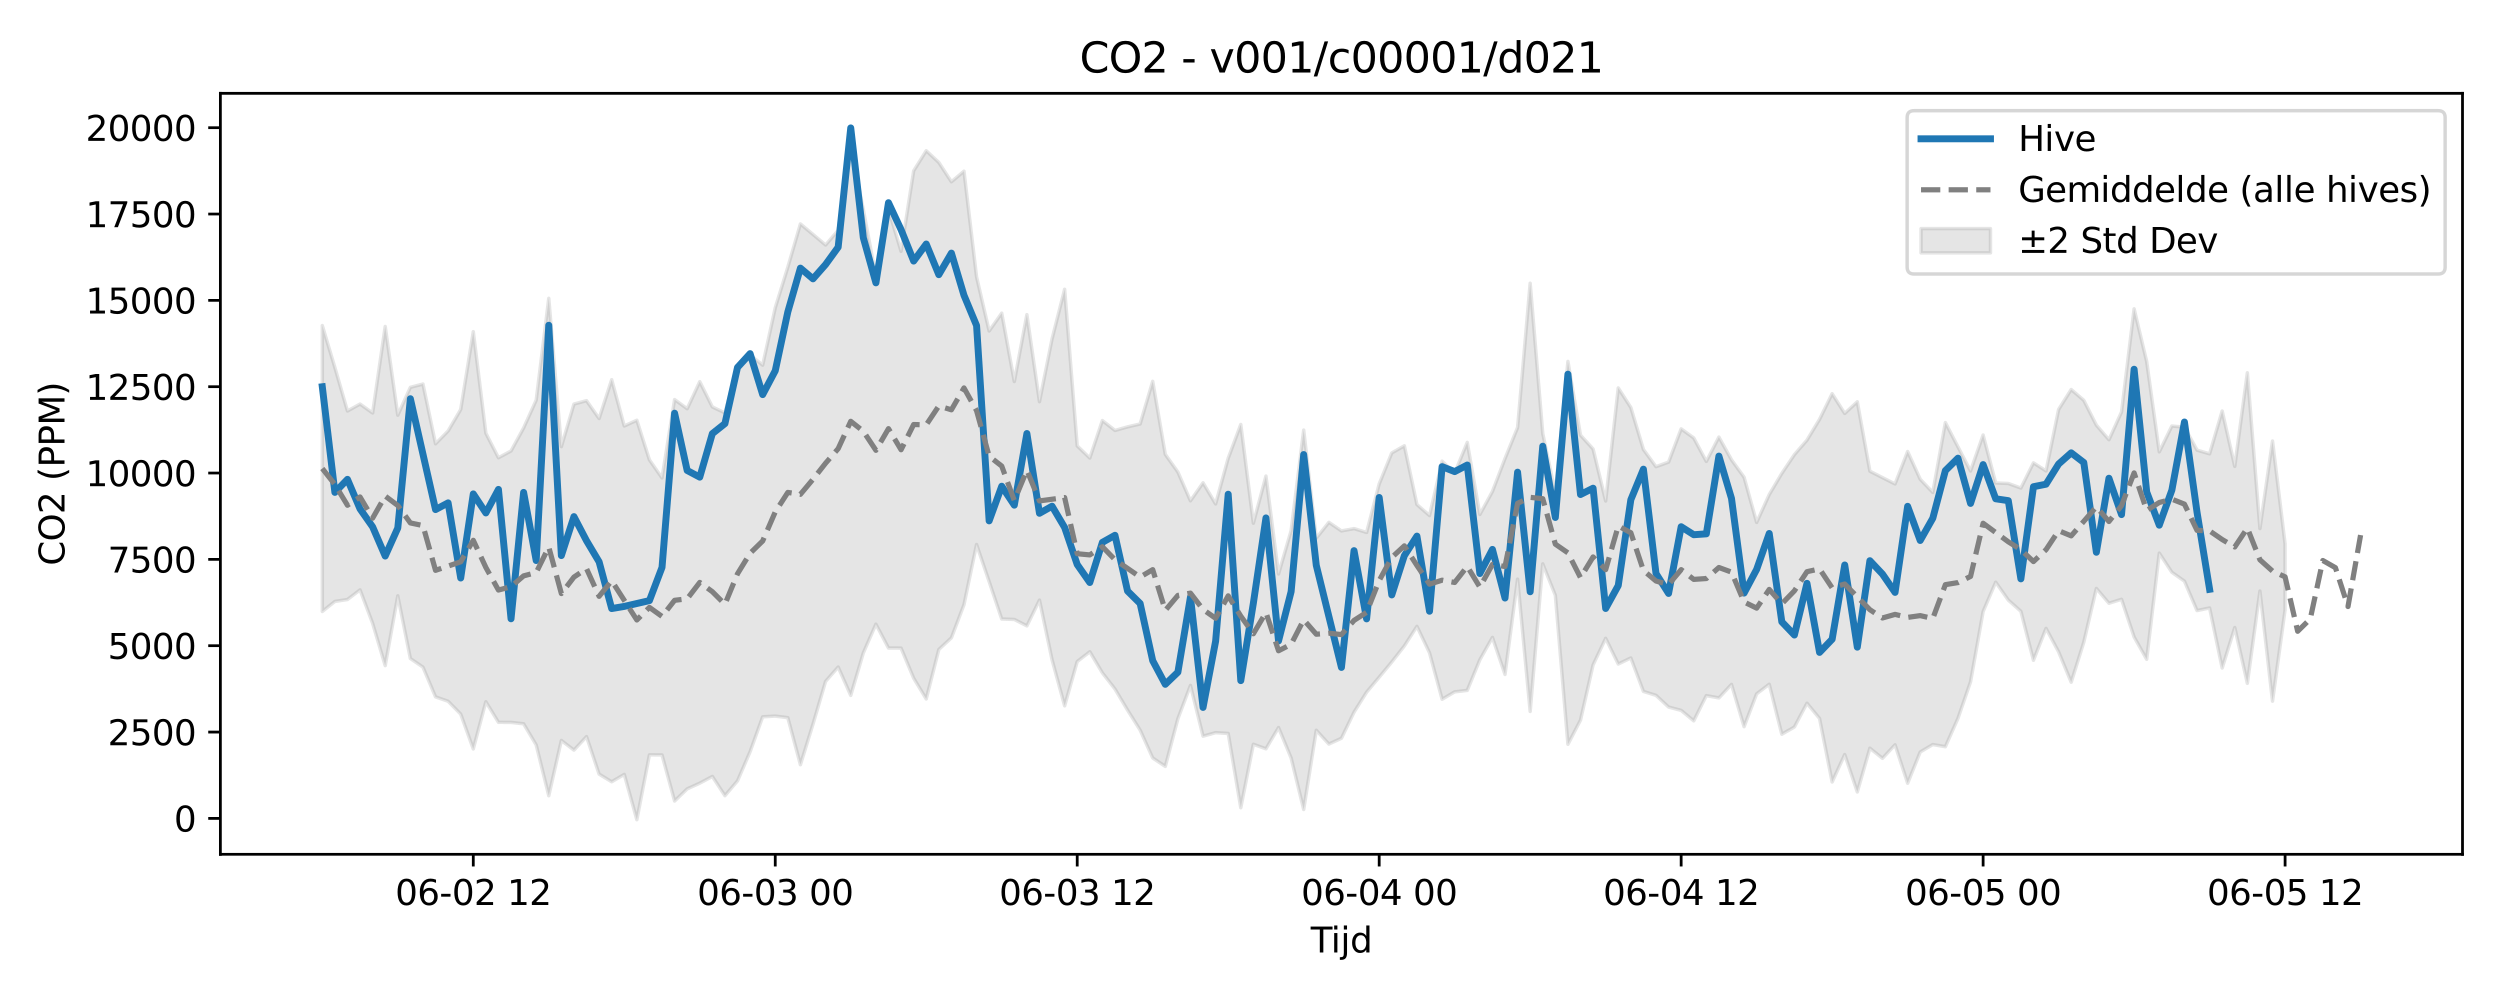 <?xml version="1.0" encoding="utf-8" standalone="no"?>
<!DOCTYPE svg PUBLIC "-//W3C//DTD SVG 1.1//EN"
  "http://www.w3.org/Graphics/SVG/1.1/DTD/svg11.dtd">
<svg xmlns:xlink="http://www.w3.org/1999/xlink" width="720pt" height="288pt" viewBox="0 0 720 288" xmlns="http://www.w3.org/2000/svg" version="1.1">
 <defs>
  <style type="text/css">*{stroke-linejoin: round; stroke-linecap: butt}</style>
 </defs>
 <g id="figure_1">
  <g id="patch_1">
   <path d="M 0 288 
L 720 288 
L 720 0 
L 0 0 
z
" style="fill: #ffffff"/>
  </g>
  <g id="axes_1">
   <g id="patch_2">
    <path d="M 63.47 246.04 
L 709.2 246.04 
L 709.2 26.88 
L 63.47 26.88 
z
" style="fill: #ffffff"/>
   </g>
   <g id="FillBetweenPolyCollection_1">
    <defs>
     <path id="m74f968ce36" d="M 92.821 -194.246 
L 92.821 -111.891 
L 96.445 -114.785 
L 100.069 -115.34 
L 103.692 -118.116 
L 107.316 -108.481 
L 110.939 -96.295 
L 114.563 -116.416 
L 118.187 -98.344 
L 121.81 -95.873 
L 125.434 -87.3 
L 129.058 -86.034 
L 132.681 -82.341 
L 136.305 -72.299 
L 139.928 -85.9 
L 143.552 -79.968 
L 147.176 -79.944 
L 150.799 -79.55 
L 154.423 -73.459 
L 158.047 -58.83 
L 161.67 -74.75 
L 165.294 -71.967 
L 168.917 -75.853 
L 172.541 -65.052 
L 176.165 -62.847 
L 179.788 -64.97 
L 183.412 -51.922 
L 187.036 -70.593 
L 190.659 -70.582 
L 194.283 -57.301 
L 197.906 -60.8 
L 201.53 -62.443 
L 205.154 -64.38 
L 208.777 -58.839 
L 212.401 -63.106 
L 216.025 -71.505 
L 219.648 -81.553 
L 223.272 -81.762 
L 226.895 -81.31 
L 230.519 -67.755 
L 234.143 -79.455 
L 237.766 -91.754 
L 241.39 -95.891 
L 245.014 -87.722 
L 248.637 -99.957 
L 252.261 -108.233 
L 255.884 -101.363 
L 259.508 -101.342 
L 263.132 -92.684 
L 266.755 -86.697 
L 270.379 -100.947 
L 274.003 -104.306 
L 277.626 -113.845 
L 281.25 -131.186 
L 284.873 -120.507 
L 288.497 -109.723 
L 292.121 -109.598 
L 295.744 -107.746 
L 299.368 -115.176 
L 302.992 -97.993 
L 306.615 -84.719 
L 310.239 -97.469 
L 313.862 -100.29 
L 317.486 -94.214 
L 321.11 -89.571 
L 324.733 -83.487 
L 328.357 -77.73 
L 331.981 -69.703 
L 335.604 -67.267 
L 339.228 -80.993 
L 342.851 -90.599 
L 346.475 -75.983 
L 350.099 -76.99 
L 353.722 -76.768 
L 357.346 -55.369 
L 360.97 -73.651 
L 364.593 -72.336 
L 368.217 -78.468 
L 371.84 -69.714 
L 375.464 -54.865 
L 379.088 -77.68 
L 382.711 -73.712 
L 386.335 -75.381 
L 389.959 -82.886 
L 393.582 -88.649 
L 397.206 -92.972 
L 400.83 -97.342 
L 404.453 -101.967 
L 408.077 -107.599 
L 411.7 -99.992 
L 415.324 -86.612 
L 418.948 -88.747 
L 422.571 -89.165 
L 426.195 -97.981 
L 429.819 -104.418 
L 433.442 -93.757 
L 437.066 -121.214 
L 440.689 -83.097 
L 444.313 -125.61 
L 447.937 -116.553 
L 451.56 -73.64 
L 455.184 -80.612 
L 458.808 -96.494 
L 462.431 -104.163 
L 466.055 -96.763 
L 469.678 -98.507 
L 473.302 -88.872 
L 476.926 -87.737 
L 480.549 -84.371 
L 484.173 -83.411 
L 487.797 -80.397 
L 491.42 -87.655 
L 495.044 -87 
L 498.667 -90.883 
L 502.291 -78.708 
L 505.915 -88.174 
L 509.538 -90.936 
L 513.162 -76.537 
L 516.786 -78.619 
L 520.409 -85.468 
L 524.033 -81.078 
L 527.656 -62.78 
L 531.28 -70.69 
L 534.904 -59.916 
L 538.527 -72.518 
L 542.151 -69.596 
L 545.775 -73.492 
L 549.398 -62.424 
L 553.022 -71.422 
L 556.645 -73.569 
L 560.269 -72.946 
L 563.893 -81.122 
L 567.516 -91.634 
L 571.14 -111.877 
L 574.764 -120.332 
L 578.387 -115.173 
L 582.011 -111.949 
L 585.634 -97.837 
L 589.258 -107.019 
L 592.882 -100.262 
L 596.505 -91.519 
L 600.129 -103.042 
L 603.753 -118.526 
L 607.376 -114.26 
L 611 -115.404 
L 614.623 -104.545 
L 618.247 -98.116 
L 621.871 -128.703 
L 625.494 -123.183 
L 629.118 -120.629 
L 632.742 -112.153 
L 636.365 -112.91 
L 639.989 -95.603 
L 643.612 -107.268 
L 647.236 -91.205 
L 650.86 -117.789 
L 654.483 -86.057 
L 658.107 -112.407 
L 658.107 -131.32 
L 658.107 -131.32 
L 654.483 -160.994 
L 650.86 -135.765 
L 647.236 -180.641 
L 643.612 -153.673 
L 639.989 -169.626 
L 636.365 -157.298 
L 632.742 -158.369 
L 629.118 -164.994 
L 625.494 -165.298 
L 621.871 -157.861 
L 618.247 -183.862 
L 614.623 -199.056 
L 611 -169.341 
L 607.376 -161.353 
L 603.753 -165.562 
L 600.129 -172.712 
L 596.505 -175.82 
L 592.882 -170.079 
L 589.258 -152.375 
L 585.634 -154.698 
L 582.011 -147.442 
L 578.387 -148.76 
L 574.764 -148.907 
L 571.14 -162.726 
L 567.516 -152.344 
L 563.893 -159.309 
L 560.269 -166.296 
L 556.645 -146.176 
L 553.022 -149.982 
L 549.398 -157.962 
L 545.775 -148.62 
L 542.151 -150.451 
L 538.527 -152.296 
L 534.904 -172.295 
L 531.28 -168.929 
L 527.656 -174.617 
L 524.033 -167.242 
L 520.409 -161.242 
L 516.786 -157.061 
L 513.162 -151.662 
L 509.538 -145.555 
L 505.915 -137.543 
L 502.291 -150.561 
L 498.667 -155.587 
L 495.044 -162.12 
L 491.42 -155.106 
L 487.797 -161.873 
L 484.173 -164.482 
L 480.549 -154.914 
L 476.926 -153.594 
L 473.302 -158.556 
L 469.678 -170.641 
L 466.055 -176.27 
L 462.431 -143.72 
L 458.808 -158.698 
L 455.184 -162.67 
L 451.56 -183.915 
L 447.937 -146.016 
L 444.313 -163.141 
L 440.689 -206.437 
L 437.066 -164.882 
L 433.442 -155.926 
L 429.819 -146.456 
L 426.195 -139.817 
L 422.571 -160.589 
L 418.948 -151.75 
L 415.324 -155.195 
L 411.7 -139.521 
L 408.077 -142.686 
L 404.453 -159.617 
L 400.83 -157.55 
L 397.206 -148.627 
L 393.582 -134.655 
L 389.959 -135.765 
L 386.335 -135.1 
L 382.711 -137.574 
L 379.088 -133.007 
L 375.464 -164.144 
L 371.84 -135.158 
L 368.217 -122.69 
L 364.593 -150.896 
L 360.97 -137.312 
L 357.346 -165.748 
L 353.722 -156.031 
L 350.099 -142.867 
L 346.475 -148.955 
L 342.851 -143.761 
L 339.228 -152.057 
L 335.604 -157.145 
L 331.981 -178.179 
L 328.357 -165.894 
L 324.733 -165.059 
L 321.11 -164.031 
L 317.486 -166.886 
L 313.862 -156.085 
L 310.239 -159.582 
L 306.615 -204.687 
L 302.992 -190.388 
L 299.368 -172.301 
L 295.744 -197.388 
L 292.121 -178.105 
L 288.497 -197.814 
L 284.873 -192.677 
L 281.25 -208.274 
L 277.626 -238.7 
L 274.003 -235.642 
L 270.379 -241.219 
L 266.755 -244.584 
L 263.132 -238.794 
L 259.508 -215.61 
L 255.884 -227.721 
L 252.261 -208.386 
L 248.637 -227.649 
L 245.014 -245.606 
L 241.39 -221.67 
L 237.766 -217.438 
L 234.143 -220.491 
L 230.519 -223.511 
L 226.895 -211.056 
L 223.272 -199.365 
L 219.648 -182.833 
L 216.025 -185.805 
L 212.401 -182.407 
L 208.777 -169.086 
L 205.154 -170.809 
L 201.53 -178.085 
L 197.906 -170.284 
L 194.283 -172.922 
L 190.659 -150.357 
L 187.036 -155.556 
L 183.412 -166.971 
L 179.788 -165.318 
L 176.165 -178.646 
L 172.541 -167.464 
L 168.917 -172.612 
L 165.294 -171.626 
L 161.67 -159.367 
L 158.047 -202.087 
L 154.423 -172.755 
L 150.799 -164.746 
L 147.176 -158.124 
L 143.552 -156.163 
L 139.928 -163.249 
L 136.305 -192.484 
L 132.681 -170.054 
L 129.058 -163.88 
L 125.434 -160.179 
L 121.81 -177.398 
L 118.187 -176.446 
L 114.563 -168.419 
L 110.939 -193.973 
L 107.316 -169.059 
L 103.692 -171.634 
L 100.069 -169.63 
L 96.445 -182.153 
L 92.821 -194.246 
z
" style="stroke: #808080; stroke-opacity: 0.2"/>
    </defs>
    <g clip-path="url(#p06d16d269c)">
     <use xlink:href="#m74f968ce36" x="0" y="288" style="fill: #808080; fill-opacity: 0.2; stroke: #808080; stroke-opacity: 0.2"/>
    </g>
   </g>
   <g id="matplotlib.axis_1">
    <g id="xtick_1">
     <g id="line2d_1">
      <defs>
       <path id="meab3cbb6ce" d="M 0 0 
L 0 3.5 
" style="stroke: #000000; stroke-width: 0.8"/>
      </defs>
      <g>
       <use xlink:href="#meab3cbb6ce" x="136.305" y="246.04" style="stroke: #000000; stroke-width: 0.8"/>
      </g>
     </g>
     <g id="text_1">
      <!-- 06-02 12 -->
      <g transform="translate(113.824 260.638) scale(0.1 -0.1)">
       <defs>
        <path id="DejaVuSans-30" d="M 2034 4250 
Q 1547 4250 1301 3770 
Q 1056 3291 1056 2328 
Q 1056 1369 1301 889 
Q 1547 409 2034 409 
Q 2525 409 2770 889 
Q 3016 1369 3016 2328 
Q 3016 3291 2770 3770 
Q 2525 4250 2034 4250 
z
M 2034 4750 
Q 2819 4750 3233 4129 
Q 3647 3509 3647 2328 
Q 3647 1150 3233 529 
Q 2819 -91 2034 -91 
Q 1250 -91 836 529 
Q 422 1150 422 2328 
Q 422 3509 836 4129 
Q 1250 4750 2034 4750 
z
" transform="scale(0.016)"/>
        <path id="DejaVuSans-36" d="M 2113 2584 
Q 1688 2584 1439 2293 
Q 1191 2003 1191 1497 
Q 1191 994 1439 701 
Q 1688 409 2113 409 
Q 2538 409 2786 701 
Q 3034 994 3034 1497 
Q 3034 2003 2786 2293 
Q 2538 2584 2113 2584 
z
M 3366 4563 
L 3366 3988 
Q 3128 4100 2886 4159 
Q 2644 4219 2406 4219 
Q 1781 4219 1451 3797 
Q 1122 3375 1075 2522 
Q 1259 2794 1537 2939 
Q 1816 3084 2150 3084 
Q 2853 3084 3261 2657 
Q 3669 2231 3669 1497 
Q 3669 778 3244 343 
Q 2819 -91 2113 -91 
Q 1303 -91 875 529 
Q 447 1150 447 2328 
Q 447 3434 972 4092 
Q 1497 4750 2381 4750 
Q 2619 4750 2861 4703 
Q 3103 4656 3366 4563 
z
" transform="scale(0.016)"/>
        <path id="DejaVuSans-2d" d="M 313 2009 
L 1997 2009 
L 1997 1497 
L 313 1497 
L 313 2009 
z
" transform="scale(0.016)"/>
        <path id="DejaVuSans-32" d="M 1228 531 
L 3431 531 
L 3431 0 
L 469 0 
L 469 531 
Q 828 903 1448 1529 
Q 2069 2156 2228 2338 
Q 2531 2678 2651 2914 
Q 2772 3150 2772 3378 
Q 2772 3750 2511 3984 
Q 2250 4219 1831 4219 
Q 1534 4219 1204 4116 
Q 875 4013 500 3803 
L 500 4441 
Q 881 4594 1212 4672 
Q 1544 4750 1819 4750 
Q 2544 4750 2975 4387 
Q 3406 4025 3406 3419 
Q 3406 3131 3298 2873 
Q 3191 2616 2906 2266 
Q 2828 2175 2409 1742 
Q 1991 1309 1228 531 
z
" transform="scale(0.016)"/>
        <path id="DejaVuSans-20" transform="scale(0.016)"/>
        <path id="DejaVuSans-31" d="M 794 531 
L 1825 531 
L 1825 4091 
L 703 3866 
L 703 4441 
L 1819 4666 
L 2450 4666 
L 2450 531 
L 3481 531 
L 3481 0 
L 794 0 
L 794 531 
z
" transform="scale(0.016)"/>
       </defs>
       <use xlink:href="#DejaVuSans-30"/>
       <use xlink:href="#DejaVuSans-36" transform="translate(63.623 0)"/>
       <use xlink:href="#DejaVuSans-2d" transform="translate(127.246 0)"/>
       <use xlink:href="#DejaVuSans-30" transform="translate(163.33 0)"/>
       <use xlink:href="#DejaVuSans-32" transform="translate(226.953 0)"/>
       <use xlink:href="#DejaVuSans-20" transform="translate(290.576 0)"/>
       <use xlink:href="#DejaVuSans-31" transform="translate(322.363 0)"/>
       <use xlink:href="#DejaVuSans-32" transform="translate(385.986 0)"/>
      </g>
     </g>
    </g>
    <g id="xtick_2">
     <g id="line2d_2">
      <g>
       <use xlink:href="#meab3cbb6ce" x="223.272" y="246.04" style="stroke: #000000; stroke-width: 0.8"/>
      </g>
     </g>
     <g id="text_2">
      <!-- 06-03 00 -->
      <g transform="translate(200.791 260.638) scale(0.1 -0.1)">
       <defs>
        <path id="DejaVuSans-33" d="M 2597 2516 
Q 3050 2419 3304 2112 
Q 3559 1806 3559 1356 
Q 3559 666 3084 287 
Q 2609 -91 1734 -91 
Q 1441 -91 1130 -33 
Q 819 25 488 141 
L 488 750 
Q 750 597 1062 519 
Q 1375 441 1716 441 
Q 2309 441 2620 675 
Q 2931 909 2931 1356 
Q 2931 1769 2642 2001 
Q 2353 2234 1838 2234 
L 1294 2234 
L 1294 2753 
L 1863 2753 
Q 2328 2753 2575 2939 
Q 2822 3125 2822 3475 
Q 2822 3834 2567 4026 
Q 2313 4219 1838 4219 
Q 1578 4219 1281 4162 
Q 984 4106 628 3988 
L 628 4550 
Q 988 4650 1302 4700 
Q 1616 4750 1894 4750 
Q 2613 4750 3031 4423 
Q 3450 4097 3450 3541 
Q 3450 3153 3228 2886 
Q 3006 2619 2597 2516 
z
" transform="scale(0.016)"/>
       </defs>
       <use xlink:href="#DejaVuSans-30"/>
       <use xlink:href="#DejaVuSans-36" transform="translate(63.623 0)"/>
       <use xlink:href="#DejaVuSans-2d" transform="translate(127.246 0)"/>
       <use xlink:href="#DejaVuSans-30" transform="translate(163.33 0)"/>
       <use xlink:href="#DejaVuSans-33" transform="translate(226.953 0)"/>
       <use xlink:href="#DejaVuSans-20" transform="translate(290.576 0)"/>
       <use xlink:href="#DejaVuSans-30" transform="translate(322.363 0)"/>
       <use xlink:href="#DejaVuSans-30" transform="translate(385.986 0)"/>
      </g>
     </g>
    </g>
    <g id="xtick_3">
     <g id="line2d_3">
      <g>
       <use xlink:href="#meab3cbb6ce" x="310.239" y="246.04" style="stroke: #000000; stroke-width: 0.8"/>
      </g>
     </g>
     <g id="text_3">
      <!-- 06-03 12 -->
      <g transform="translate(287.758 260.638) scale(0.1 -0.1)">
       <use xlink:href="#DejaVuSans-30"/>
       <use xlink:href="#DejaVuSans-36" transform="translate(63.623 0)"/>
       <use xlink:href="#DejaVuSans-2d" transform="translate(127.246 0)"/>
       <use xlink:href="#DejaVuSans-30" transform="translate(163.33 0)"/>
       <use xlink:href="#DejaVuSans-33" transform="translate(226.953 0)"/>
       <use xlink:href="#DejaVuSans-20" transform="translate(290.576 0)"/>
       <use xlink:href="#DejaVuSans-31" transform="translate(322.363 0)"/>
       <use xlink:href="#DejaVuSans-32" transform="translate(385.986 0)"/>
      </g>
     </g>
    </g>
    <g id="xtick_4">
     <g id="line2d_4">
      <g>
       <use xlink:href="#meab3cbb6ce" x="397.206" y="246.04" style="stroke: #000000; stroke-width: 0.8"/>
      </g>
     </g>
     <g id="text_4">
      <!-- 06-04 00 -->
      <g transform="translate(374.725 260.638) scale(0.1 -0.1)">
       <defs>
        <path id="DejaVuSans-34" d="M 2419 4116 
L 825 1625 
L 2419 1625 
L 2419 4116 
z
M 2253 4666 
L 3047 4666 
L 3047 1625 
L 3713 1625 
L 3713 1100 
L 3047 1100 
L 3047 0 
L 2419 0 
L 2419 1100 
L 313 1100 
L 313 1709 
L 2253 4666 
z
" transform="scale(0.016)"/>
       </defs>
       <use xlink:href="#DejaVuSans-30"/>
       <use xlink:href="#DejaVuSans-36" transform="translate(63.623 0)"/>
       <use xlink:href="#DejaVuSans-2d" transform="translate(127.246 0)"/>
       <use xlink:href="#DejaVuSans-30" transform="translate(163.33 0)"/>
       <use xlink:href="#DejaVuSans-34" transform="translate(226.953 0)"/>
       <use xlink:href="#DejaVuSans-20" transform="translate(290.576 0)"/>
       <use xlink:href="#DejaVuSans-30" transform="translate(322.363 0)"/>
       <use xlink:href="#DejaVuSans-30" transform="translate(385.986 0)"/>
      </g>
     </g>
    </g>
    <g id="xtick_5">
     <g id="line2d_5">
      <g>
       <use xlink:href="#meab3cbb6ce" x="484.173" y="246.04" style="stroke: #000000; stroke-width: 0.8"/>
      </g>
     </g>
     <g id="text_5">
      <!-- 06-04 12 -->
      <g transform="translate(461.692 260.638) scale(0.1 -0.1)">
       <use xlink:href="#DejaVuSans-30"/>
       <use xlink:href="#DejaVuSans-36" transform="translate(63.623 0)"/>
       <use xlink:href="#DejaVuSans-2d" transform="translate(127.246 0)"/>
       <use xlink:href="#DejaVuSans-30" transform="translate(163.33 0)"/>
       <use xlink:href="#DejaVuSans-34" transform="translate(226.953 0)"/>
       <use xlink:href="#DejaVuSans-20" transform="translate(290.576 0)"/>
       <use xlink:href="#DejaVuSans-31" transform="translate(322.363 0)"/>
       <use xlink:href="#DejaVuSans-32" transform="translate(385.986 0)"/>
      </g>
     </g>
    </g>
    <g id="xtick_6">
     <g id="line2d_6">
      <g>
       <use xlink:href="#meab3cbb6ce" x="571.14" y="246.04" style="stroke: #000000; stroke-width: 0.8"/>
      </g>
     </g>
     <g id="text_6">
      <!-- 06-05 00 -->
      <g transform="translate(548.659 260.638) scale(0.1 -0.1)">
       <defs>
        <path id="DejaVuSans-35" d="M 691 4666 
L 3169 4666 
L 3169 4134 
L 1269 4134 
L 1269 2991 
Q 1406 3038 1543 3061 
Q 1681 3084 1819 3084 
Q 2600 3084 3056 2656 
Q 3513 2228 3513 1497 
Q 3513 744 3044 326 
Q 2575 -91 1722 -91 
Q 1428 -91 1123 -41 
Q 819 9 494 109 
L 494 744 
Q 775 591 1075 516 
Q 1375 441 1709 441 
Q 2250 441 2565 725 
Q 2881 1009 2881 1497 
Q 2881 1984 2565 2268 
Q 2250 2553 1709 2553 
Q 1456 2553 1204 2497 
Q 953 2441 691 2322 
L 691 4666 
z
" transform="scale(0.016)"/>
       </defs>
       <use xlink:href="#DejaVuSans-30"/>
       <use xlink:href="#DejaVuSans-36" transform="translate(63.623 0)"/>
       <use xlink:href="#DejaVuSans-2d" transform="translate(127.246 0)"/>
       <use xlink:href="#DejaVuSans-30" transform="translate(163.33 0)"/>
       <use xlink:href="#DejaVuSans-35" transform="translate(226.953 0)"/>
       <use xlink:href="#DejaVuSans-20" transform="translate(290.576 0)"/>
       <use xlink:href="#DejaVuSans-30" transform="translate(322.363 0)"/>
       <use xlink:href="#DejaVuSans-30" transform="translate(385.986 0)"/>
      </g>
     </g>
    </g>
    <g id="xtick_7">
     <g id="line2d_7">
      <g>
       <use xlink:href="#meab3cbb6ce" x="658.107" y="246.04" style="stroke: #000000; stroke-width: 0.8"/>
      </g>
     </g>
     <g id="text_7">
      <!-- 06-05 12 -->
      <g transform="translate(635.626 260.638) scale(0.1 -0.1)">
       <use xlink:href="#DejaVuSans-30"/>
       <use xlink:href="#DejaVuSans-36" transform="translate(63.623 0)"/>
       <use xlink:href="#DejaVuSans-2d" transform="translate(127.246 0)"/>
       <use xlink:href="#DejaVuSans-30" transform="translate(163.33 0)"/>
       <use xlink:href="#DejaVuSans-35" transform="translate(226.953 0)"/>
       <use xlink:href="#DejaVuSans-20" transform="translate(290.576 0)"/>
       <use xlink:href="#DejaVuSans-31" transform="translate(322.363 0)"/>
       <use xlink:href="#DejaVuSans-32" transform="translate(385.986 0)"/>
      </g>
     </g>
    </g>
    <g id="text_8">
     <!-- Tijd -->
     <g transform="translate(377.485 274.317) scale(0.1 -0.1)">
      <defs>
       <path id="DejaVuSans-54" d="M -19 4666 
L 3928 4666 
L 3928 4134 
L 2272 4134 
L 2272 0 
L 1638 0 
L 1638 4134 
L -19 4134 
L -19 4666 
z
" transform="scale(0.016)"/>
       <path id="DejaVuSans-69" d="M 603 3500 
L 1178 3500 
L 1178 0 
L 603 0 
L 603 3500 
z
M 603 4863 
L 1178 4863 
L 1178 4134 
L 603 4134 
L 603 4863 
z
" transform="scale(0.016)"/>
       <path id="DejaVuSans-6a" d="M 603 3500 
L 1178 3500 
L 1178 -63 
Q 1178 -731 923 -1031 
Q 669 -1331 103 -1331 
L -116 -1331 
L -116 -844 
L 38 -844 
Q 366 -844 484 -692 
Q 603 -541 603 -63 
L 603 3500 
z
M 603 4863 
L 1178 4863 
L 1178 4134 
L 603 4134 
L 603 4863 
z
" transform="scale(0.016)"/>
       <path id="DejaVuSans-64" d="M 2906 2969 
L 2906 4863 
L 3481 4863 
L 3481 0 
L 2906 0 
L 2906 525 
Q 2725 213 2448 61 
Q 2172 -91 1784 -91 
Q 1150 -91 751 415 
Q 353 922 353 1747 
Q 353 2572 751 3078 
Q 1150 3584 1784 3584 
Q 2172 3584 2448 3432 
Q 2725 3281 2906 2969 
z
M 947 1747 
Q 947 1113 1208 752 
Q 1469 391 1925 391 
Q 2381 391 2643 752 
Q 2906 1113 2906 1747 
Q 2906 2381 2643 2742 
Q 2381 3103 1925 3103 
Q 1469 3103 1208 2742 
Q 947 2381 947 1747 
z
" transform="scale(0.016)"/>
      </defs>
      <use xlink:href="#DejaVuSans-54"/>
      <use xlink:href="#DejaVuSans-69" transform="translate(57.959 0)"/>
      <use xlink:href="#DejaVuSans-6a" transform="translate(85.742 0)"/>
      <use xlink:href="#DejaVuSans-64" transform="translate(113.525 0)"/>
     </g>
    </g>
   </g>
   <g id="matplotlib.axis_2">
    <g id="ytick_1">
     <g id="line2d_8">
      <defs>
       <path id="m373fa37da3" d="M 0 0 
L -3.5 0 
" style="stroke: #000000; stroke-width: 0.8"/>
      </defs>
      <g>
       <use xlink:href="#m373fa37da3" x="63.47" y="235.693" style="stroke: #000000; stroke-width: 0.8"/>
      </g>
     </g>
     <g id="text_9">
      <!-- 0 -->
      <g transform="translate(50.108 239.492) scale(0.1 -0.1)">
       <use xlink:href="#DejaVuSans-30"/>
      </g>
     </g>
    </g>
    <g id="ytick_2">
     <g id="line2d_9">
      <g>
       <use xlink:href="#m373fa37da3" x="63.47" y="210.828" style="stroke: #000000; stroke-width: 0.8"/>
      </g>
     </g>
     <g id="text_10">
      <!-- 2500 -->
      <g transform="translate(31.02 214.627) scale(0.1 -0.1)">
       <use xlink:href="#DejaVuSans-32"/>
       <use xlink:href="#DejaVuSans-35" transform="translate(63.623 0)"/>
       <use xlink:href="#DejaVuSans-30" transform="translate(127.246 0)"/>
       <use xlink:href="#DejaVuSans-30" transform="translate(190.869 0)"/>
      </g>
     </g>
    </g>
    <g id="ytick_3">
     <g id="line2d_10">
      <g>
       <use xlink:href="#m373fa37da3" x="63.47" y="185.963" style="stroke: #000000; stroke-width: 0.8"/>
      </g>
     </g>
     <g id="text_11">
      <!-- 5000 -->
      <g transform="translate(31.02 189.763) scale(0.1 -0.1)">
       <use xlink:href="#DejaVuSans-35"/>
       <use xlink:href="#DejaVuSans-30" transform="translate(63.623 0)"/>
       <use xlink:href="#DejaVuSans-30" transform="translate(127.246 0)"/>
       <use xlink:href="#DejaVuSans-30" transform="translate(190.869 0)"/>
      </g>
     </g>
    </g>
    <g id="ytick_4">
     <g id="line2d_11">
      <g>
       <use xlink:href="#m373fa37da3" x="63.47" y="161.099" style="stroke: #000000; stroke-width: 0.8"/>
      </g>
     </g>
     <g id="text_12">
      <!-- 7500 -->
      <g transform="translate(31.02 164.898) scale(0.1 -0.1)">
       <defs>
        <path id="DejaVuSans-37" d="M 525 4666 
L 3525 4666 
L 3525 4397 
L 1831 0 
L 1172 0 
L 2766 4134 
L 525 4134 
L 525 4666 
z
" transform="scale(0.016)"/>
       </defs>
       <use xlink:href="#DejaVuSans-37"/>
       <use xlink:href="#DejaVuSans-35" transform="translate(63.623 0)"/>
       <use xlink:href="#DejaVuSans-30" transform="translate(127.246 0)"/>
       <use xlink:href="#DejaVuSans-30" transform="translate(190.869 0)"/>
      </g>
     </g>
    </g>
    <g id="ytick_5">
     <g id="line2d_12">
      <g>
       <use xlink:href="#m373fa37da3" x="63.47" y="136.234" style="stroke: #000000; stroke-width: 0.8"/>
      </g>
     </g>
     <g id="text_13">
      <!-- 10000 -->
      <g transform="translate(24.657 140.033) scale(0.1 -0.1)">
       <use xlink:href="#DejaVuSans-31"/>
       <use xlink:href="#DejaVuSans-30" transform="translate(63.623 0)"/>
       <use xlink:href="#DejaVuSans-30" transform="translate(127.246 0)"/>
       <use xlink:href="#DejaVuSans-30" transform="translate(190.869 0)"/>
       <use xlink:href="#DejaVuSans-30" transform="translate(254.492 0)"/>
      </g>
     </g>
    </g>
    <g id="ytick_6">
     <g id="line2d_13">
      <g>
       <use xlink:href="#m373fa37da3" x="63.47" y="111.369" style="stroke: #000000; stroke-width: 0.8"/>
      </g>
     </g>
     <g id="text_14">
      <!-- 12500 -->
      <g transform="translate(24.657 115.169) scale(0.1 -0.1)">
       <use xlink:href="#DejaVuSans-31"/>
       <use xlink:href="#DejaVuSans-32" transform="translate(63.623 0)"/>
       <use xlink:href="#DejaVuSans-35" transform="translate(127.246 0)"/>
       <use xlink:href="#DejaVuSans-30" transform="translate(190.869 0)"/>
       <use xlink:href="#DejaVuSans-30" transform="translate(254.492 0)"/>
      </g>
     </g>
    </g>
    <g id="ytick_7">
     <g id="line2d_14">
      <g>
       <use xlink:href="#m373fa37da3" x="63.47" y="86.505" style="stroke: #000000; stroke-width: 0.8"/>
      </g>
     </g>
     <g id="text_15">
      <!-- 15000 -->
      <g transform="translate(24.657 90.304) scale(0.1 -0.1)">
       <use xlink:href="#DejaVuSans-31"/>
       <use xlink:href="#DejaVuSans-35" transform="translate(63.623 0)"/>
       <use xlink:href="#DejaVuSans-30" transform="translate(127.246 0)"/>
       <use xlink:href="#DejaVuSans-30" transform="translate(190.869 0)"/>
       <use xlink:href="#DejaVuSans-30" transform="translate(254.492 0)"/>
      </g>
     </g>
    </g>
    <g id="ytick_8">
     <g id="line2d_15">
      <g>
       <use xlink:href="#m373fa37da3" x="63.47" y="61.64" style="stroke: #000000; stroke-width: 0.8"/>
      </g>
     </g>
     <g id="text_16">
      <!-- 17500 -->
      <g transform="translate(24.657 65.439) scale(0.1 -0.1)">
       <use xlink:href="#DejaVuSans-31"/>
       <use xlink:href="#DejaVuSans-37" transform="translate(63.623 0)"/>
       <use xlink:href="#DejaVuSans-35" transform="translate(127.246 0)"/>
       <use xlink:href="#DejaVuSans-30" transform="translate(190.869 0)"/>
       <use xlink:href="#DejaVuSans-30" transform="translate(254.492 0)"/>
      </g>
     </g>
    </g>
    <g id="ytick_9">
     <g id="line2d_16">
      <g>
       <use xlink:href="#m373fa37da3" x="63.47" y="36.776" style="stroke: #000000; stroke-width: 0.8"/>
      </g>
     </g>
     <g id="text_17">
      <!-- 20000 -->
      <g transform="translate(24.657 40.575) scale(0.1 -0.1)">
       <use xlink:href="#DejaVuSans-32"/>
       <use xlink:href="#DejaVuSans-30" transform="translate(63.623 0)"/>
       <use xlink:href="#DejaVuSans-30" transform="translate(127.246 0)"/>
       <use xlink:href="#DejaVuSans-30" transform="translate(190.869 0)"/>
       <use xlink:href="#DejaVuSans-30" transform="translate(254.492 0)"/>
      </g>
     </g>
    </g>
    <g id="text_18">
     <!-- CO2 (PPM) -->
     <g transform="translate(18.578 162.903) rotate(-90) scale(0.1 -0.1)">
      <defs>
       <path id="DejaVuSans-43" d="M 4122 4306 
L 4122 3641 
Q 3803 3938 3442 4084 
Q 3081 4231 2675 4231 
Q 1875 4231 1450 3742 
Q 1025 3253 1025 2328 
Q 1025 1406 1450 917 
Q 1875 428 2675 428 
Q 3081 428 3442 575 
Q 3803 722 4122 1019 
L 4122 359 
Q 3791 134 3420 21 
Q 3050 -91 2638 -91 
Q 1578 -91 968 557 
Q 359 1206 359 2328 
Q 359 3453 968 4101 
Q 1578 4750 2638 4750 
Q 3056 4750 3426 4639 
Q 3797 4528 4122 4306 
z
" transform="scale(0.016)"/>
       <path id="DejaVuSans-4f" d="M 2522 4238 
Q 1834 4238 1429 3725 
Q 1025 3213 1025 2328 
Q 1025 1447 1429 934 
Q 1834 422 2522 422 
Q 3209 422 3611 934 
Q 4013 1447 4013 2328 
Q 4013 3213 3611 3725 
Q 3209 4238 2522 4238 
z
M 2522 4750 
Q 3503 4750 4090 4092 
Q 4678 3434 4678 2328 
Q 4678 1225 4090 567 
Q 3503 -91 2522 -91 
Q 1538 -91 948 565 
Q 359 1222 359 2328 
Q 359 3434 948 4092 
Q 1538 4750 2522 4750 
z
" transform="scale(0.016)"/>
       <path id="DejaVuSans-28" d="M 1984 4856 
Q 1566 4138 1362 3434 
Q 1159 2731 1159 2009 
Q 1159 1288 1364 580 
Q 1569 -128 1984 -844 
L 1484 -844 
Q 1016 -109 783 600 
Q 550 1309 550 2009 
Q 550 2706 781 3412 
Q 1013 4119 1484 4856 
L 1984 4856 
z
" transform="scale(0.016)"/>
       <path id="DejaVuSans-50" d="M 1259 4147 
L 1259 2394 
L 2053 2394 
Q 2494 2394 2734 2622 
Q 2975 2850 2975 3272 
Q 2975 3691 2734 3919 
Q 2494 4147 2053 4147 
L 1259 4147 
z
M 628 4666 
L 2053 4666 
Q 2838 4666 3239 4311 
Q 3641 3956 3641 3272 
Q 3641 2581 3239 2228 
Q 2838 1875 2053 1875 
L 1259 1875 
L 1259 0 
L 628 0 
L 628 4666 
z
" transform="scale(0.016)"/>
       <path id="DejaVuSans-4d" d="M 628 4666 
L 1569 4666 
L 2759 1491 
L 3956 4666 
L 4897 4666 
L 4897 0 
L 4281 0 
L 4281 4097 
L 3078 897 
L 2444 897 
L 1241 4097 
L 1241 0 
L 628 0 
L 628 4666 
z
" transform="scale(0.016)"/>
       <path id="DejaVuSans-29" d="M 513 4856 
L 1013 4856 
Q 1481 4119 1714 3412 
Q 1947 2706 1947 2009 
Q 1947 1309 1714 600 
Q 1481 -109 1013 -844 
L 513 -844 
Q 928 -128 1133 580 
Q 1338 1288 1338 2009 
Q 1338 2731 1133 3434 
Q 928 4138 513 4856 
z
" transform="scale(0.016)"/>
      </defs>
      <use xlink:href="#DejaVuSans-43"/>
      <use xlink:href="#DejaVuSans-4f" transform="translate(69.824 0)"/>
      <use xlink:href="#DejaVuSans-32" transform="translate(148.535 0)"/>
      <use xlink:href="#DejaVuSans-20" transform="translate(212.158 0)"/>
      <use xlink:href="#DejaVuSans-28" transform="translate(243.945 0)"/>
      <use xlink:href="#DejaVuSans-50" transform="translate(282.959 0)"/>
      <use xlink:href="#DejaVuSans-50" transform="translate(343.262 0)"/>
      <use xlink:href="#DejaVuSans-4d" transform="translate(403.564 0)"/>
      <use xlink:href="#DejaVuSans-29" transform="translate(489.844 0)"/>
     </g>
    </g>
   </g>
   <g id="line2d_17">
    <path d="M 92.821 111.389 
L 96.445 141.804 
L 100.069 138.054 
L 103.692 146.561 
L 107.316 151.736 
L 110.939 160.144 
L 114.563 152.065 
L 118.187 114.836 
L 125.434 146.757 
L 129.058 144.827 
L 132.681 166.466 
L 136.305 142.245 
L 139.928 147.725 
L 143.552 140.952 
L 147.176 178.206 
L 150.799 141.814 
L 154.423 161.43 
L 158.047 93.676 
L 161.67 160.005 
L 165.294 148.789 
L 168.917 155.725 
L 172.541 161.805 
L 176.165 175.265 
L 179.788 174.648 
L 187.036 172.974 
L 190.659 163.409 
L 194.283 119.001 
L 197.906 135.495 
L 201.53 137.418 
L 205.154 124.883 
L 208.777 122.002 
L 212.401 105.823 
L 216.025 101.851 
L 219.648 113.644 
L 223.272 106.774 
L 226.895 89.82 
L 230.519 77.222 
L 234.143 80.302 
L 237.766 76.181 
L 241.39 71.185 
L 245.014 36.842 
L 248.637 68.483 
L 252.261 81.456 
L 255.884 58.378 
L 259.508 66.151 
L 263.132 75.186 
L 266.755 70.28 
L 270.379 79.105 
L 274.003 72.899 
L 277.626 85.046 
L 281.25 93.76 
L 284.873 150.009 
L 288.497 140.037 
L 292.121 145.487 
L 295.744 124.856 
L 299.368 147.828 
L 302.992 145.785 
L 306.615 151.915 
L 310.239 162.591 
L 313.862 167.762 
L 317.486 156.2 
L 321.11 154.166 
L 324.733 170.219 
L 328.357 173.8 
L 331.981 190.28 
L 335.604 197.083 
L 339.228 193.597 
L 342.851 171.973 
L 346.475 203.737 
L 350.099 184.66 
L 353.722 142.341 
L 357.346 196.019 
L 360.97 173.7 
L 364.593 149.164 
L 368.217 184.584 
L 371.84 170.391 
L 375.464 130.913 
L 379.088 162.816 
L 386.335 192.219 
L 389.959 158.589 
L 393.582 178.235 
L 397.206 143.276 
L 400.83 171.336 
L 404.453 160.028 
L 408.077 154.402 
L 411.7 176.037 
L 415.324 134.399 
L 418.948 135.82 
L 422.571 133.93 
L 426.195 165.177 
L 429.819 158.234 
L 433.442 172.235 
L 437.066 135.985 
L 440.689 170.421 
L 444.313 128.509 
L 447.937 149.031 
L 451.56 107.769 
L 455.184 142.42 
L 458.808 140.604 
L 462.431 175.242 
L 466.055 168.638 
L 469.678 143.929 
L 473.302 135.123 
L 476.926 165.162 
L 480.549 170.912 
L 484.173 151.7 
L 487.797 154.001 
L 491.42 153.749 
L 495.044 131.361 
L 498.667 143.544 
L 502.291 170.809 
L 505.915 163.99 
L 509.538 153.644 
L 513.162 179.086 
L 516.786 182.89 
L 520.409 168.001 
L 524.033 187.89 
L 527.656 184.1 
L 531.28 162.715 
L 534.904 186.381 
L 538.527 161.482 
L 542.151 165.336 
L 545.775 170.607 
L 549.398 145.819 
L 553.022 155.658 
L 556.645 149.25 
L 560.269 135.531 
L 563.893 131.954 
L 567.516 144.986 
L 571.14 133.804 
L 574.764 143.65 
L 578.387 144.187 
L 582.011 166.708 
L 585.634 140.173 
L 589.258 139.45 
L 592.882 133.638 
L 596.505 130.419 
L 600.129 133.201 
L 603.753 159.05 
L 607.376 137.736 
L 611 148.202 
L 614.623 106.347 
L 618.247 141.694 
L 621.871 151.256 
L 625.494 141.164 
L 629.118 121.544 
L 632.742 147.508 
L 636.365 169.722 
L 636.365 169.722 
" clip-path="url(#p06d16d269c)" style="fill: none; stroke: #1f77b4; stroke-width: 2; stroke-linecap: square"/>
   </g>
   <g id="line2d_18">
    <path d="M 92.821 134.931 
L 96.445 139.531 
L 100.069 145.515 
L 103.692 143.125 
L 107.316 149.23 
L 110.939 142.866 
L 114.563 145.582 
L 118.187 150.605 
L 121.81 151.365 
L 125.434 164.26 
L 132.681 161.803 
L 136.305 155.608 
L 139.928 163.426 
L 143.552 169.934 
L 147.176 168.966 
L 150.799 165.852 
L 154.423 164.893 
L 158.047 157.542 
L 161.67 170.941 
L 165.294 166.204 
L 168.917 163.768 
L 172.541 171.742 
L 176.165 167.254 
L 183.412 178.554 
L 187.036 174.926 
L 190.659 177.53 
L 194.283 172.888 
L 197.906 172.458 
L 201.53 167.736 
L 205.154 170.406 
L 208.777 174.037 
L 212.401 165.244 
L 216.025 159.345 
L 219.648 155.807 
L 223.272 147.436 
L 226.895 141.817 
L 230.519 142.367 
L 234.143 138.027 
L 237.766 133.404 
L 241.39 129.219 
L 245.014 121.336 
L 248.637 124.197 
L 252.261 129.69 
L 255.884 123.458 
L 259.508 129.524 
L 263.132 122.261 
L 266.755 122.36 
L 270.379 116.917 
L 274.003 118.026 
L 277.626 111.727 
L 281.25 118.27 
L 284.873 131.408 
L 288.497 134.231 
L 292.121 144.149 
L 295.744 135.433 
L 299.368 144.262 
L 306.615 143.297 
L 310.239 159.474 
L 313.862 159.812 
L 317.486 157.45 
L 321.11 161.199 
L 328.357 166.188 
L 331.981 164.059 
L 335.604 175.794 
L 339.228 171.475 
L 342.851 170.82 
L 346.475 175.531 
L 350.099 178.072 
L 353.722 171.601 
L 357.346 177.442 
L 360.97 182.519 
L 364.593 176.384 
L 368.217 187.421 
L 371.84 185.564 
L 375.464 178.495 
L 379.088 182.657 
L 382.711 182.357 
L 386.335 182.759 
L 389.959 178.674 
L 393.582 176.348 
L 397.206 167.201 
L 400.83 160.554 
L 404.453 157.208 
L 408.077 162.857 
L 411.7 168.243 
L 415.324 167.097 
L 418.948 167.752 
L 422.571 163.123 
L 426.195 169.101 
L 429.819 162.563 
L 433.442 163.159 
L 437.066 144.952 
L 440.689 143.233 
L 444.313 143.625 
L 447.937 156.715 
L 451.56 159.223 
L 455.184 166.359 
L 458.808 160.404 
L 462.431 164.058 
L 466.055 151.484 
L 469.678 153.426 
L 473.302 164.286 
L 476.926 167.335 
L 480.549 168.358 
L 484.173 164.054 
L 487.797 166.865 
L 491.42 166.619 
L 495.044 163.44 
L 498.667 164.765 
L 502.291 173.365 
L 505.915 175.142 
L 509.538 169.754 
L 513.162 173.901 
L 516.786 170.16 
L 520.409 164.645 
L 524.033 163.84 
L 527.656 169.301 
L 531.28 168.19 
L 538.527 175.593 
L 542.151 177.976 
L 545.775 176.944 
L 549.398 177.807 
L 553.022 177.298 
L 556.645 178.127 
L 560.269 168.379 
L 563.893 167.785 
L 567.516 166.011 
L 571.14 150.698 
L 578.387 156.034 
L 582.011 158.305 
L 585.634 161.733 
L 589.258 158.303 
L 592.882 152.83 
L 596.505 154.33 
L 603.753 145.956 
L 607.376 150.194 
L 611 145.627 
L 614.623 136.2 
L 618.247 147.011 
L 621.871 144.718 
L 625.494 143.759 
L 629.118 145.189 
L 632.742 152.739 
L 636.365 152.896 
L 639.989 155.385 
L 643.612 157.529 
L 647.236 152.077 
L 650.86 161.223 
L 654.483 164.475 
L 658.107 166.136 
L 661.731 181.806 
L 665.354 178.249 
L 668.978 161.427 
L 672.601 163.489 
L 676.225 174.675 
L 679.849 154.103 
L 679.849 154.103 
" clip-path="url(#p06d16d269c)" style="fill: none; stroke-dasharray: 5.55,2.4; stroke-dashoffset: 0; stroke: #808080; stroke-width: 1.5"/>
   </g>
   <g id="patch_3">
    <path d="M 63.47 246.04 
L 63.47 26.88 
" style="fill: none; stroke: #000000; stroke-width: 0.8; stroke-linejoin: miter; stroke-linecap: square"/>
   </g>
   <g id="patch_4">
    <path d="M 709.2 246.04 
L 709.2 26.88 
" style="fill: none; stroke: #000000; stroke-width: 0.8; stroke-linejoin: miter; stroke-linecap: square"/>
   </g>
   <g id="patch_5">
    <path d="M 63.47 246.04 
L 709.2 246.04 
" style="fill: none; stroke: #000000; stroke-width: 0.8; stroke-linejoin: miter; stroke-linecap: square"/>
   </g>
   <g id="patch_6">
    <path d="M 63.47 26.88 
L 709.2 26.88 
" style="fill: none; stroke: #000000; stroke-width: 0.8; stroke-linejoin: miter; stroke-linecap: square"/>
   </g>
   <g id="text_19">
    <!-- CO2 - v001/c00001/d021 -->
    <g transform="translate(310.932 20.88) scale(0.12 -0.12)">
     <defs>
      <path id="DejaVuSans-76" d="M 191 3500 
L 800 3500 
L 1894 563 
L 2988 3500 
L 3597 3500 
L 2284 0 
L 1503 0 
L 191 3500 
z
" transform="scale(0.016)"/>
      <path id="DejaVuSans-2f" d="M 1625 4666 
L 2156 4666 
L 531 -594 
L 0 -594 
L 1625 4666 
z
" transform="scale(0.016)"/>
      <path id="DejaVuSans-63" d="M 3122 3366 
L 3122 2828 
Q 2878 2963 2633 3030 
Q 2388 3097 2138 3097 
Q 1578 3097 1268 2742 
Q 959 2388 959 1747 
Q 959 1106 1268 751 
Q 1578 397 2138 397 
Q 2388 397 2633 464 
Q 2878 531 3122 666 
L 3122 134 
Q 2881 22 2623 -34 
Q 2366 -91 2075 -91 
Q 1284 -91 818 406 
Q 353 903 353 1747 
Q 353 2603 823 3093 
Q 1294 3584 2113 3584 
Q 2378 3584 2631 3529 
Q 2884 3475 3122 3366 
z
" transform="scale(0.016)"/>
     </defs>
     <use xlink:href="#DejaVuSans-43"/>
     <use xlink:href="#DejaVuSans-4f" transform="translate(69.824 0)"/>
     <use xlink:href="#DejaVuSans-32" transform="translate(148.535 0)"/>
     <use xlink:href="#DejaVuSans-20" transform="translate(212.158 0)"/>
     <use xlink:href="#DejaVuSans-2d" transform="translate(243.945 0)"/>
     <use xlink:href="#DejaVuSans-20" transform="translate(280.029 0)"/>
     <use xlink:href="#DejaVuSans-76" transform="translate(311.816 0)"/>
     <use xlink:href="#DejaVuSans-30" transform="translate(370.996 0)"/>
     <use xlink:href="#DejaVuSans-30" transform="translate(434.619 0)"/>
     <use xlink:href="#DejaVuSans-31" transform="translate(498.242 0)"/>
     <use xlink:href="#DejaVuSans-2f" transform="translate(561.865 0)"/>
     <use xlink:href="#DejaVuSans-63" transform="translate(595.557 0)"/>
     <use xlink:href="#DejaVuSans-30" transform="translate(650.537 0)"/>
     <use xlink:href="#DejaVuSans-30" transform="translate(714.16 0)"/>
     <use xlink:href="#DejaVuSans-30" transform="translate(777.783 0)"/>
     <use xlink:href="#DejaVuSans-30" transform="translate(841.406 0)"/>
     <use xlink:href="#DejaVuSans-31" transform="translate(905.029 0)"/>
     <use xlink:href="#DejaVuSans-2f" transform="translate(968.652 0)"/>
     <use xlink:href="#DejaVuSans-64" transform="translate(1002.344 0)"/>
     <use xlink:href="#DejaVuSans-30" transform="translate(1065.82 0)"/>
     <use xlink:href="#DejaVuSans-32" transform="translate(1129.443 0)"/>
     <use xlink:href="#DejaVuSans-31" transform="translate(1193.066 0)"/>
    </g>
   </g>
   <g id="legend_1">
    <g id="patch_7">
     <path d="M 551.256 78.914 
L 702.2 78.914 
Q 704.2 78.914 704.2 76.914 
L 704.2 33.88 
Q 704.2 31.88 702.2 31.88 
L 551.256 31.88 
Q 549.256 31.88 549.256 33.88 
L 549.256 76.914 
Q 549.256 78.914 551.256 78.914 
z
" style="fill: #ffffff; opacity: 0.8; stroke: #cccccc; stroke-linejoin: miter"/>
    </g>
    <g id="line2d_19">
     <path d="M 553.256 39.978 
L 563.256 39.978 
L 573.256 39.978 
" style="fill: none; stroke: #1f77b4; stroke-width: 2; stroke-linecap: square"/>
    </g>
    <g id="text_20">
     <!-- Hive -->
     <g transform="translate(581.256 43.478) scale(0.1 -0.1)">
      <defs>
       <path id="DejaVuSans-48" d="M 628 4666 
L 1259 4666 
L 1259 2753 
L 3553 2753 
L 3553 4666 
L 4184 4666 
L 4184 0 
L 3553 0 
L 3553 2222 
L 1259 2222 
L 1259 0 
L 628 0 
L 628 4666 
z
" transform="scale(0.016)"/>
       <path id="DejaVuSans-65" d="M 3597 1894 
L 3597 1613 
L 953 1613 
Q 991 1019 1311 708 
Q 1631 397 2203 397 
Q 2534 397 2845 478 
Q 3156 559 3463 722 
L 3463 178 
Q 3153 47 2828 -22 
Q 2503 -91 2169 -91 
Q 1331 -91 842 396 
Q 353 884 353 1716 
Q 353 2575 817 3079 
Q 1281 3584 2069 3584 
Q 2775 3584 3186 3129 
Q 3597 2675 3597 1894 
z
M 3022 2063 
Q 3016 2534 2758 2815 
Q 2500 3097 2075 3097 
Q 1594 3097 1305 2825 
Q 1016 2553 972 2059 
L 3022 2063 
z
" transform="scale(0.016)"/>
      </defs>
      <use xlink:href="#DejaVuSans-48"/>
      <use xlink:href="#DejaVuSans-69" transform="translate(75.195 0)"/>
      <use xlink:href="#DejaVuSans-76" transform="translate(102.979 0)"/>
      <use xlink:href="#DejaVuSans-65" transform="translate(162.158 0)"/>
     </g>
    </g>
    <g id="line2d_20">
     <path d="M 553.256 54.657 
L 563.256 54.657 
L 573.256 54.657 
" style="fill: none; stroke-dasharray: 5.55,2.4; stroke-dashoffset: 0; stroke: #808080; stroke-width: 1.5"/>
    </g>
    <g id="text_21">
     <!-- Gemiddelde (alle hives) -->
     <g transform="translate(581.256 58.157) scale(0.1 -0.1)">
      <defs>
       <path id="DejaVuSans-47" d="M 3809 666 
L 3809 1919 
L 2778 1919 
L 2778 2438 
L 4434 2438 
L 4434 434 
Q 4069 175 3628 42 
Q 3188 -91 2688 -91 
Q 1594 -91 976 548 
Q 359 1188 359 2328 
Q 359 3472 976 4111 
Q 1594 4750 2688 4750 
Q 3144 4750 3555 4637 
Q 3966 4525 4313 4306 
L 4313 3634 
Q 3963 3931 3569 4081 
Q 3175 4231 2741 4231 
Q 1884 4231 1454 3753 
Q 1025 3275 1025 2328 
Q 1025 1384 1454 906 
Q 1884 428 2741 428 
Q 3075 428 3337 486 
Q 3600 544 3809 666 
z
" transform="scale(0.016)"/>
       <path id="DejaVuSans-6d" d="M 3328 2828 
Q 3544 3216 3844 3400 
Q 4144 3584 4550 3584 
Q 5097 3584 5394 3201 
Q 5691 2819 5691 2113 
L 5691 0 
L 5113 0 
L 5113 2094 
Q 5113 2597 4934 2840 
Q 4756 3084 4391 3084 
Q 3944 3084 3684 2787 
Q 3425 2491 3425 1978 
L 3425 0 
L 2847 0 
L 2847 2094 
Q 2847 2600 2669 2842 
Q 2491 3084 2119 3084 
Q 1678 3084 1418 2786 
Q 1159 2488 1159 1978 
L 1159 0 
L 581 0 
L 581 3500 
L 1159 3500 
L 1159 2956 
Q 1356 3278 1631 3431 
Q 1906 3584 2284 3584 
Q 2666 3584 2933 3390 
Q 3200 3197 3328 2828 
z
" transform="scale(0.016)"/>
       <path id="DejaVuSans-6c" d="M 603 4863 
L 1178 4863 
L 1178 0 
L 603 0 
L 603 4863 
z
" transform="scale(0.016)"/>
       <path id="DejaVuSans-61" d="M 2194 1759 
Q 1497 1759 1228 1600 
Q 959 1441 959 1056 
Q 959 750 1161 570 
Q 1363 391 1709 391 
Q 2188 391 2477 730 
Q 2766 1069 2766 1631 
L 2766 1759 
L 2194 1759 
z
M 3341 1997 
L 3341 0 
L 2766 0 
L 2766 531 
Q 2569 213 2275 61 
Q 1981 -91 1556 -91 
Q 1019 -91 701 211 
Q 384 513 384 1019 
Q 384 1609 779 1909 
Q 1175 2209 1959 2209 
L 2766 2209 
L 2766 2266 
Q 2766 2663 2505 2880 
Q 2244 3097 1772 3097 
Q 1472 3097 1187 3025 
Q 903 2953 641 2809 
L 641 3341 
Q 956 3463 1253 3523 
Q 1550 3584 1831 3584 
Q 2591 3584 2966 3190 
Q 3341 2797 3341 1997 
z
" transform="scale(0.016)"/>
       <path id="DejaVuSans-68" d="M 3513 2113 
L 3513 0 
L 2938 0 
L 2938 2094 
Q 2938 2591 2744 2837 
Q 2550 3084 2163 3084 
Q 1697 3084 1428 2787 
Q 1159 2491 1159 1978 
L 1159 0 
L 581 0 
L 581 4863 
L 1159 4863 
L 1159 2956 
Q 1366 3272 1645 3428 
Q 1925 3584 2291 3584 
Q 2894 3584 3203 3211 
Q 3513 2838 3513 2113 
z
" transform="scale(0.016)"/>
       <path id="DejaVuSans-73" d="M 2834 3397 
L 2834 2853 
Q 2591 2978 2328 3040 
Q 2066 3103 1784 3103 
Q 1356 3103 1142 2972 
Q 928 2841 928 2578 
Q 928 2378 1081 2264 
Q 1234 2150 1697 2047 
L 1894 2003 
Q 2506 1872 2764 1633 
Q 3022 1394 3022 966 
Q 3022 478 2636 193 
Q 2250 -91 1575 -91 
Q 1294 -91 989 -36 
Q 684 19 347 128 
L 347 722 
Q 666 556 975 473 
Q 1284 391 1588 391 
Q 1994 391 2212 530 
Q 2431 669 2431 922 
Q 2431 1156 2273 1281 
Q 2116 1406 1581 1522 
L 1381 1569 
Q 847 1681 609 1914 
Q 372 2147 372 2553 
Q 372 3047 722 3315 
Q 1072 3584 1716 3584 
Q 2034 3584 2315 3537 
Q 2597 3491 2834 3397 
z
" transform="scale(0.016)"/>
      </defs>
      <use xlink:href="#DejaVuSans-47"/>
      <use xlink:href="#DejaVuSans-65" transform="translate(77.49 0)"/>
      <use xlink:href="#DejaVuSans-6d" transform="translate(139.014 0)"/>
      <use xlink:href="#DejaVuSans-69" transform="translate(236.426 0)"/>
      <use xlink:href="#DejaVuSans-64" transform="translate(264.209 0)"/>
      <use xlink:href="#DejaVuSans-64" transform="translate(327.686 0)"/>
      <use xlink:href="#DejaVuSans-65" transform="translate(391.162 0)"/>
      <use xlink:href="#DejaVuSans-6c" transform="translate(452.686 0)"/>
      <use xlink:href="#DejaVuSans-64" transform="translate(480.469 0)"/>
      <use xlink:href="#DejaVuSans-65" transform="translate(543.945 0)"/>
      <use xlink:href="#DejaVuSans-20" transform="translate(605.469 0)"/>
      <use xlink:href="#DejaVuSans-28" transform="translate(637.256 0)"/>
      <use xlink:href="#DejaVuSans-61" transform="translate(676.27 0)"/>
      <use xlink:href="#DejaVuSans-6c" transform="translate(737.549 0)"/>
      <use xlink:href="#DejaVuSans-6c" transform="translate(765.332 0)"/>
      <use xlink:href="#DejaVuSans-65" transform="translate(793.115 0)"/>
      <use xlink:href="#DejaVuSans-20" transform="translate(854.639 0)"/>
      <use xlink:href="#DejaVuSans-68" transform="translate(886.426 0)"/>
      <use xlink:href="#DejaVuSans-69" transform="translate(949.805 0)"/>
      <use xlink:href="#DejaVuSans-76" transform="translate(977.588 0)"/>
      <use xlink:href="#DejaVuSans-65" transform="translate(1036.768 0)"/>
      <use xlink:href="#DejaVuSans-73" transform="translate(1098.291 0)"/>
      <use xlink:href="#DejaVuSans-29" transform="translate(1150.391 0)"/>
     </g>
    </g>
    <g id="patch_8">
     <path d="M 553.256 72.835 
L 573.256 72.835 
L 573.256 65.835 
L 553.256 65.835 
z
" style="fill: #808080; fill-opacity: 0.2; stroke: #808080; stroke-opacity: 0.2; stroke-linejoin: miter"/>
    </g>
    <g id="text_22">
     <!-- ±2 Std Dev -->
     <g transform="translate(581.256 72.835) scale(0.1 -0.1)">
      <defs>
       <path id="DejaVuSans-b1" d="M 2944 4013 
L 2944 2803 
L 4684 2803 
L 4684 2272 
L 2944 2272 
L 2944 1063 
L 2419 1063 
L 2419 2272 
L 678 2272 
L 678 2803 
L 2419 2803 
L 2419 4013 
L 2944 4013 
z
M 678 531 
L 4684 531 
L 4684 0 
L 678 0 
L 678 531 
z
" transform="scale(0.016)"/>
       <path id="DejaVuSans-53" d="M 3425 4513 
L 3425 3897 
Q 3066 4069 2747 4153 
Q 2428 4238 2131 4238 
Q 1616 4238 1336 4038 
Q 1056 3838 1056 3469 
Q 1056 3159 1242 3001 
Q 1428 2844 1947 2747 
L 2328 2669 
Q 3034 2534 3370 2195 
Q 3706 1856 3706 1288 
Q 3706 609 3251 259 
Q 2797 -91 1919 -91 
Q 1588 -91 1214 -16 
Q 841 59 441 206 
L 441 856 
Q 825 641 1194 531 
Q 1563 422 1919 422 
Q 2459 422 2753 634 
Q 3047 847 3047 1241 
Q 3047 1584 2836 1778 
Q 2625 1972 2144 2069 
L 1759 2144 
Q 1053 2284 737 2584 
Q 422 2884 422 3419 
Q 422 4038 858 4394 
Q 1294 4750 2059 4750 
Q 2388 4750 2728 4690 
Q 3069 4631 3425 4513 
z
" transform="scale(0.016)"/>
       <path id="DejaVuSans-74" d="M 1172 4494 
L 1172 3500 
L 2356 3500 
L 2356 3053 
L 1172 3053 
L 1172 1153 
Q 1172 725 1289 603 
Q 1406 481 1766 481 
L 2356 481 
L 2356 0 
L 1766 0 
Q 1100 0 847 248 
Q 594 497 594 1153 
L 594 3053 
L 172 3053 
L 172 3500 
L 594 3500 
L 594 4494 
L 1172 4494 
z
" transform="scale(0.016)"/>
       <path id="DejaVuSans-44" d="M 1259 4147 
L 1259 519 
L 2022 519 
Q 2988 519 3436 956 
Q 3884 1394 3884 2338 
Q 3884 3275 3436 3711 
Q 2988 4147 2022 4147 
L 1259 4147 
z
M 628 4666 
L 1925 4666 
Q 3281 4666 3915 4102 
Q 4550 3538 4550 2338 
Q 4550 1131 3912 565 
Q 3275 0 1925 0 
L 628 0 
L 628 4666 
z
" transform="scale(0.016)"/>
      </defs>
      <use xlink:href="#DejaVuSans-b1"/>
      <use xlink:href="#DejaVuSans-32" transform="translate(83.789 0)"/>
      <use xlink:href="#DejaVuSans-20" transform="translate(147.412 0)"/>
      <use xlink:href="#DejaVuSans-53" transform="translate(179.199 0)"/>
      <use xlink:href="#DejaVuSans-74" transform="translate(242.676 0)"/>
      <use xlink:href="#DejaVuSans-64" transform="translate(281.885 0)"/>
      <use xlink:href="#DejaVuSans-20" transform="translate(345.361 0)"/>
      <use xlink:href="#DejaVuSans-44" transform="translate(377.148 0)"/>
      <use xlink:href="#DejaVuSans-65" transform="translate(454.15 0)"/>
      <use xlink:href="#DejaVuSans-76" transform="translate(515.674 0)"/>
     </g>
    </g>
   </g>
  </g>
 </g>
 <defs>
  <clipPath id="p06d16d269c">
   <rect x="63.47" y="26.88" width="645.73" height="219.16"/>
  </clipPath>
 </defs>
</svg>
